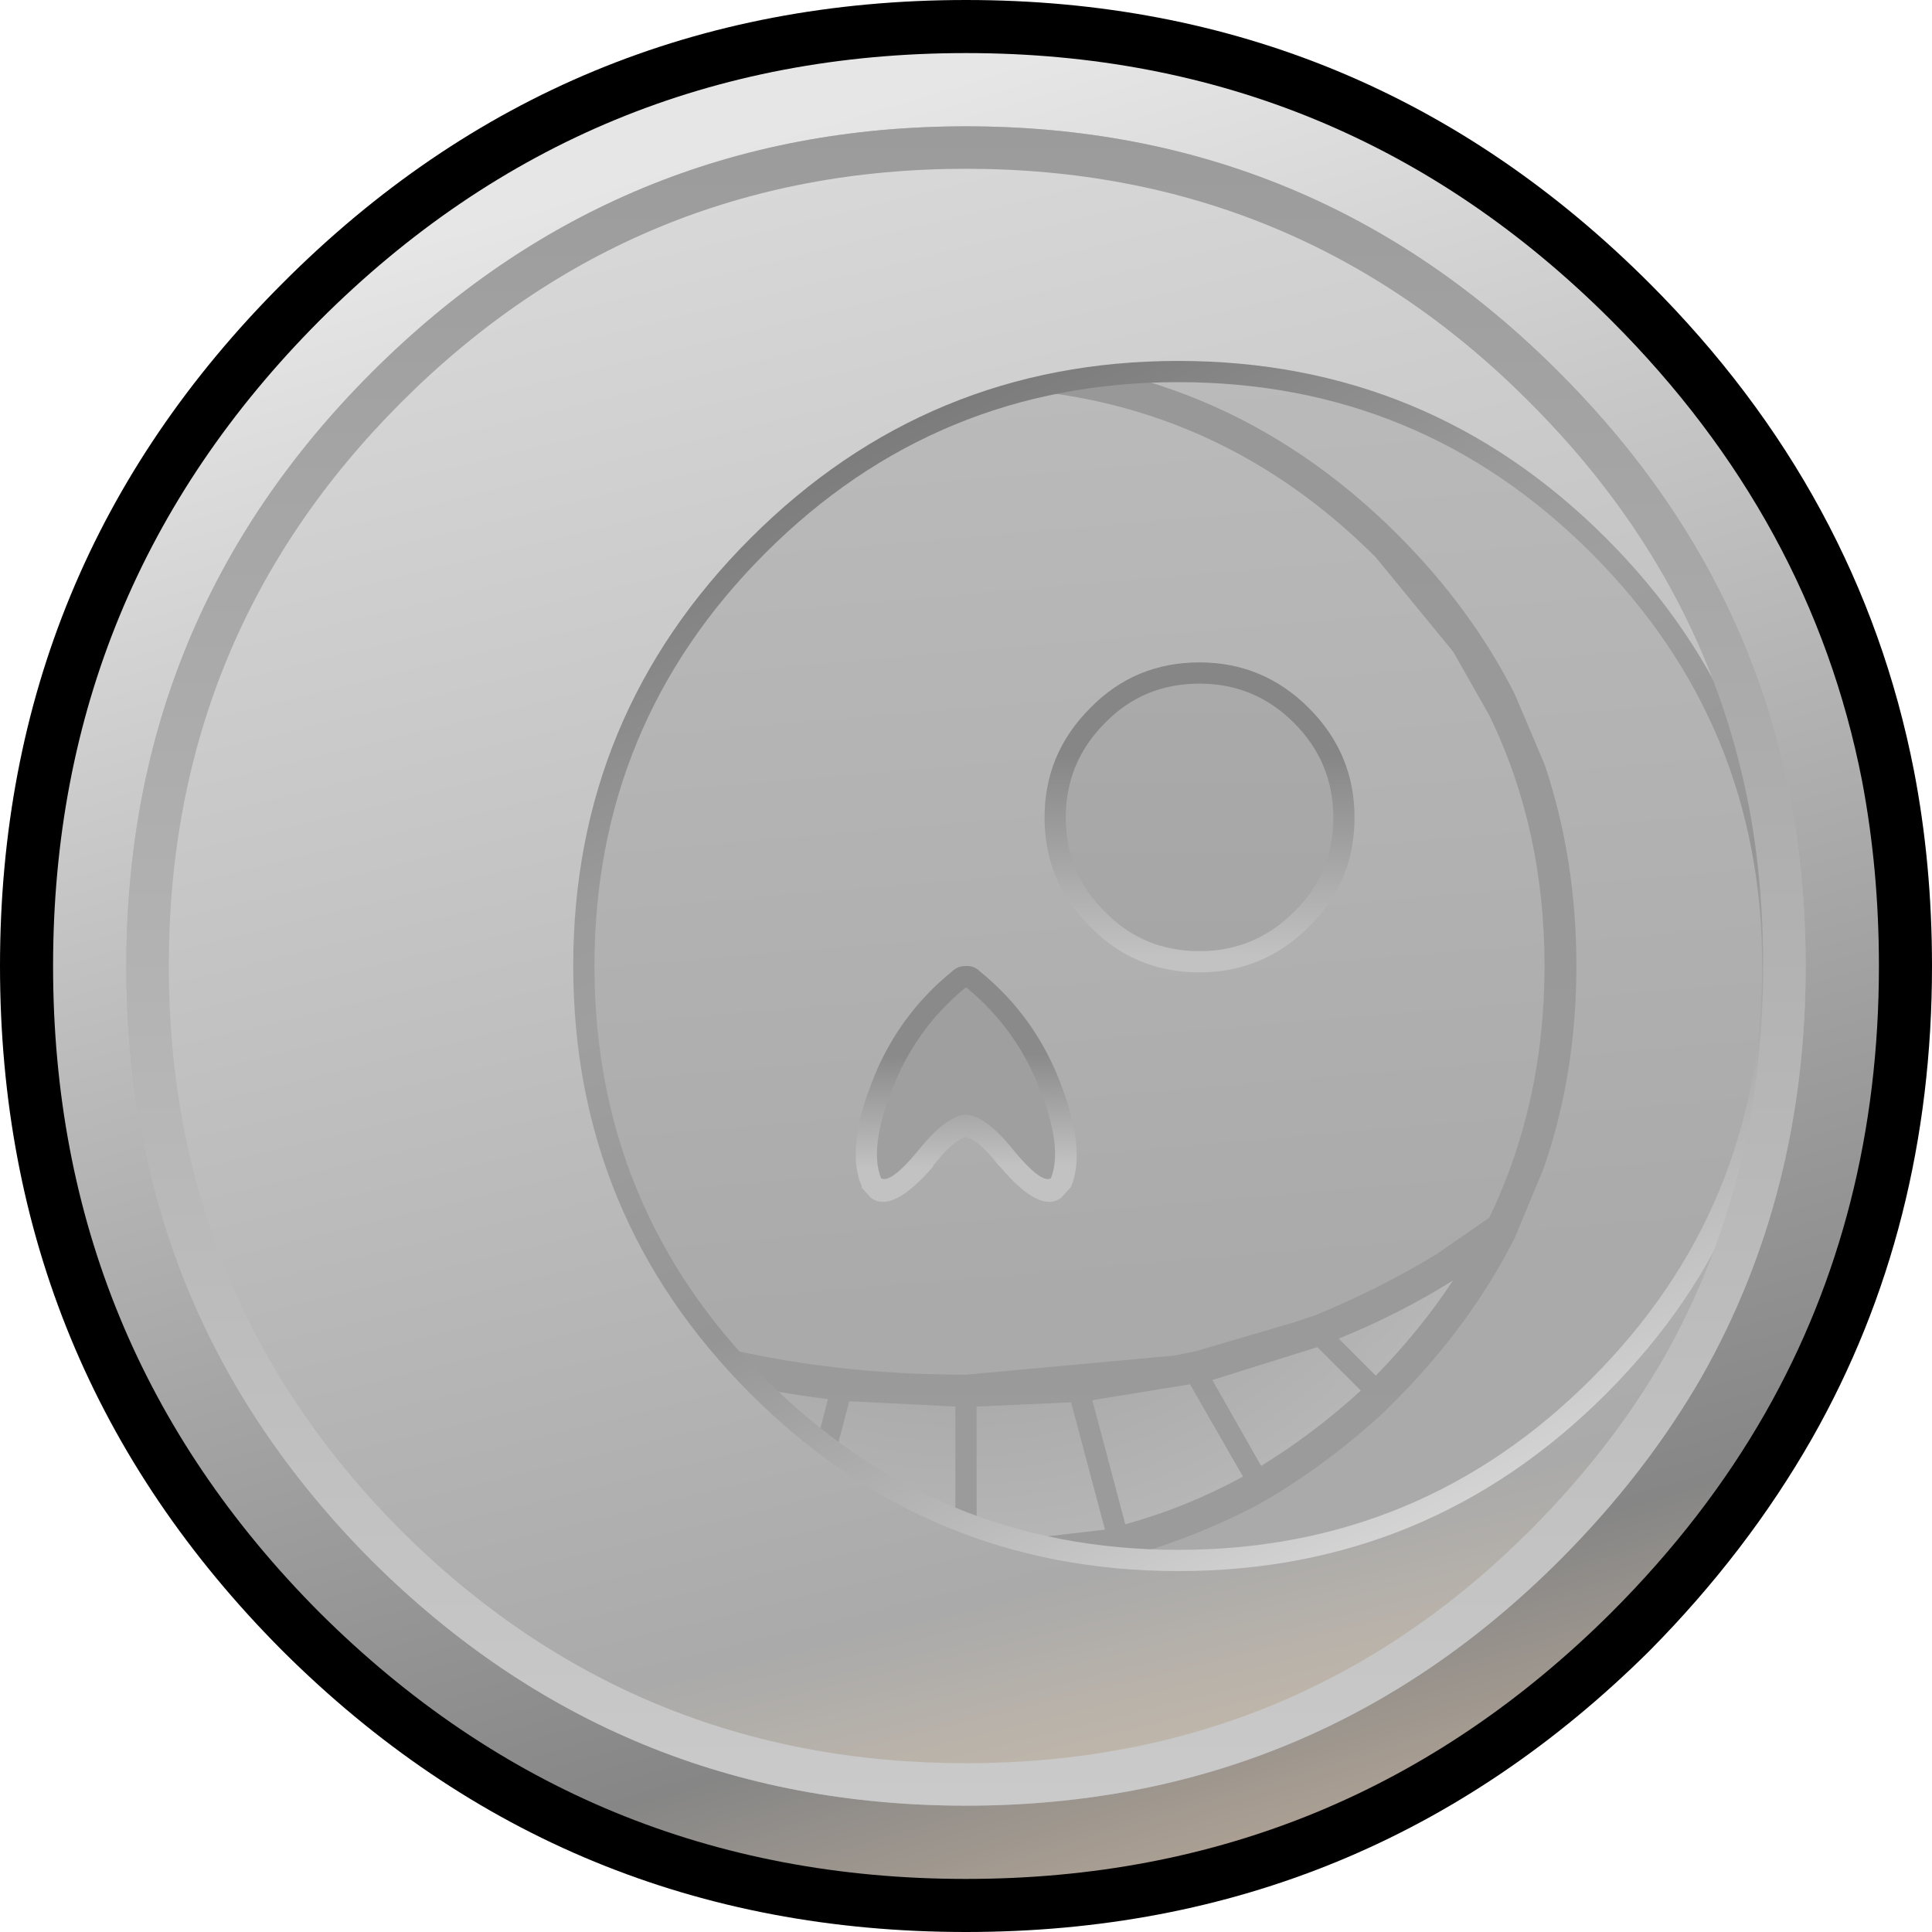 <?xml version="1.0" encoding="UTF-8" standalone="no"?>
<svg xmlns:xlink="http://www.w3.org/1999/xlink" height="91.0px" width="91.0px" xmlns="http://www.w3.org/2000/svg">
  <g transform="matrix(1.0, 0.0, 0.0, 1.0, 45.5, 45.5)">
    <path d="M32.2 -32.15 Q42.1 -22.25 44.65 -9.2 45.5 -4.8 45.5 0.0 45.5 12.3 39.85 22.25 36.8 27.6 32.2 32.25 18.85 45.5 0.0 45.5 -18.9 45.5 -32.2 32.25 -45.5 18.9 -45.5 0.0 -45.5 -18.85 -32.2 -32.15 -18.9 -45.5 0.0 -45.5 18.85 -45.5 32.2 -32.15" fill="#000000" fill-rule="evenodd" stroke="none"/>
    <path d="M28.25 -28.3 Q40.0 -16.55 40.0 0.0 40.0 16.55 28.25 28.25 16.55 40.0 0.0 40.0 -16.55 40.0 -28.3 28.25 -40.0 16.55 -40.0 0.0 -40.0 -16.55 -28.3 -28.3 -16.55 -40.0 0.0 -40.0 16.55 -40.0 28.25 -28.3" fill="url(#gradient0)" fill-rule="evenodd" stroke="none"/>
    <path d="M-8.4 27.6 L-7.45 27.85 -7.75 29.0 -8.7 28.75 -8.4 27.6" fill="url(#gradient1)" fill-rule="evenodd" stroke="none"/>
    <path d="M-0.5 28.75 L0.0 28.75 0.5 28.75 0.5 30.0 -0.5 30.0 -0.5 28.75" fill="url(#gradient2)" fill-rule="evenodd" stroke="none"/>
    <path d="M6.9 28.0 L7.85 27.75 8.2 29.0 7.25 29.25 6.9 28.0" fill="url(#gradient3)" fill-rule="evenodd" stroke="none"/>
    <path d="M4.95 20.55 L6.55 26.55 0.5 27.25 0.5 20.75 4.95 20.55 M10.55 19.7 L13.05 24.05 Q10.4 25.5 7.5 26.3 L5.95 20.45 10.55 19.7 M13.9 23.55 L11.6 19.5 16.55 17.95 18.6 20.0 Q16.35 22.05 13.9 23.55 M19.3 19.3 L17.55 17.55 Q20.4 16.4 22.95 14.8 21.4 17.15 19.3 19.3 M-0.5 20.75 L-0.5 27.25 Q-3.95 27.2 -7.05 26.4 L-5.5 20.5 -0.5 20.75 M-6.5 20.4 L-8.0 26.15 Q-14.3 24.25 -19.25 19.3 -21.35 17.2 -22.9 14.85 -15.8 19.25 -6.5 20.4" fill="url(#gradient4)" fill-rule="evenodd" stroke="none"/>
    <path d="M-8.4 27.6 Q-15.05 25.6 -20.3 20.35 -23.75 16.9 -25.8 12.85 L-27.2 9.55 Q-28.75 5.1 -28.75 0.0 -28.75 -5.1 -27.2 -9.55 L-25.8 -12.85 Q-23.75 -16.9 -20.3 -20.3 -11.9 -28.75 0.0 -28.75 11.9 -28.75 20.35 -20.3 23.8 -16.85 25.85 -12.8 L27.25 -9.5 Q28.75 -5.05 28.75 0.0 28.75 5.1 27.2 9.55 L25.85 12.8 Q23.8 16.85 20.35 20.35 L19.65 21.05 Q17.25 23.25 14.65 24.85 L13.8 25.35 Q10.95 26.85 7.85 27.75 L6.9 28.0 0.5 28.75 0.0 28.75 -0.5 28.75 Q-4.15 28.7 -7.45 27.85 L-8.4 27.6 M24.65 -11.8 L22.95 -14.8 19.3 -19.25 Q11.3 -27.25 0.0 -27.25 -11.3 -27.25 -19.25 -19.25 -21.35 -17.2 -22.9 -14.85 L-24.6 -11.85 Q-27.25 -6.5 -27.25 0.0 -27.25 6.5 -24.6 11.9 L-22.25 13.55 Q-13.0 19.25 0.0 19.25 L9.8 18.35 10.8 18.15 15.4 16.8 16.45 16.45 Q19.5 15.2 22.2 13.55 L24.65 11.85 Q27.25 6.45 27.25 0.0 27.25 -6.45 24.65 -11.8 M4.95 20.55 L0.5 20.75 0.5 27.25 6.55 26.55 4.95 20.55 M19.3 19.3 Q21.4 17.15 22.95 14.8 20.4 16.4 17.55 17.55 L19.3 19.3 M13.9 23.55 Q16.35 22.05 18.6 20.0 L16.55 17.95 11.6 19.5 13.9 23.55 M10.55 19.7 L5.95 20.45 7.5 26.3 Q10.4 25.5 13.05 24.05 L10.55 19.7 M-0.5 20.75 L-5.5 20.5 -7.05 26.4 Q-3.95 27.2 -0.5 27.25 L-0.5 20.75 M-6.5 20.4 Q-15.8 19.25 -22.9 14.85 -21.35 17.2 -19.25 19.3 -14.3 24.25 -8.0 26.15 L-6.5 20.4" fill="url(#gradient5)" fill-rule="evenodd" stroke="none"/>
    <path d="M0.65 0.25 Q3.3 2.4 4.5 5.65 5.65 8.7 4.95 10.4 L4.5 10.9 Q3.5 11.7 1.6 9.45 L1.55 9.4 1.5 9.35 Q0.6 8.2 0.0 8.05 -0.6 8.2 -1.5 9.35 L-1.55 9.4 -1.55 9.45 Q-3.5 11.7 -4.5 10.9 L-4.95 10.4 -4.9 10.4 Q-5.65 8.7 -4.5 5.65 -3.3 2.4 -0.65 0.25 -0.4 0.0 0.0 0.0 L0.05 0.0 Q0.4 0.0 0.65 0.25" fill="url(#gradient6)" fill-rule="evenodd" stroke="none"/>
    <path d="M5.85 -12.15 Q7.95 -14.3 11.0 -14.3 14.0 -14.3 16.15 -12.15 18.3 -10.0 18.3 -7.0 18.3 -4.05 16.3 -2.0 L16.25 -1.95 16.15 -1.85 Q14.0 0.3 11.0 0.3 7.95 0.3 5.85 -1.85 3.7 -3.95 3.7 -7.0 3.7 -10.0 5.85 -12.15" fill="url(#gradient7)" fill-rule="evenodd" stroke="none"/>
    <path d="M3.55 6.0 Q4.55 8.6 4.0 10.0 3.55 10.25 2.3 8.75 0.95 7.05 0.0 7.0 -0.95 7.05 -2.3 8.75 -3.55 10.25 -4.0 10.0 -4.55 8.6 -3.55 6.0 -2.45 3.0 0.0 1.0 2.45 3.0 3.55 6.0" fill="url(#gradient8)" fill-rule="evenodd" stroke="none"/>
    <path d="M4.7 -7.0 Q4.7 -9.6 6.55 -11.45 8.35 -13.3 11.0 -13.3 13.6 -13.3 15.45 -11.45 17.3 -9.6 17.3 -7.0 17.3 -4.35 15.45 -2.55 13.6 -0.7 11.0 -0.7 8.35 -0.7 6.55 -2.55 4.7 -4.35 4.7 -7.0" fill="url(#gradient9)" fill-rule="evenodd" stroke="none"/>
    <path d="M29.8 -19.8 Q21.6 -28.0 10.0 -28.0 -1.6 -28.0 -9.8 -19.8 -18.0 -11.6 -18.0 0.0 -18.0 11.6 -9.8 19.8 -1.6 28.0 10.0 28.0 21.6 28.0 29.8 19.8 37.0 12.65 37.9 2.85 37.0 16.75 26.85 26.85 15.75 38.0 0.0 38.0 -15.75 38.0 -26.9 26.85 -38.0 15.75 -38.0 0.0 -38.0 -15.75 -26.9 -26.9 -15.75 -38.0 0.0 -38.0 15.75 -38.0 26.85 -26.9 37.0 -16.75 37.9 -2.85 37.0 -12.6 29.8 -19.8" fill="url(#gradient10)" fill-rule="evenodd" stroke="none"/>
    <path d="M10.0 -28.5 Q21.8 -28.5 30.15 -20.15 38.5 -11.8 38.5 0.0 38.5 11.8 30.15 20.15 21.8 28.5 10.0 28.5 -1.8 28.5 -10.15 20.15 -18.5 11.8 -18.5 0.0 -18.5 -11.8 -10.15 -20.15 -1.8 -28.5 10.0 -28.5 M29.45 -19.45 Q21.4 -27.5 10.0 -27.5 -1.4 -27.5 -9.45 -19.45 -17.5 -11.4 -17.5 0.0 -17.5 11.4 -9.45 19.45 -1.4 27.5 10.0 27.5 21.4 27.5 29.45 19.45 37.5 11.4 37.5 0.0 37.5 -11.4 29.45 -19.45" fill="url(#gradient11)" fill-rule="evenodd" stroke="none"/>
    <path d="M30.4 -30.4 Q39.8 -21.0 42.2 -8.75 43.0 -4.55 43.0 0.0 43.0 11.65 37.65 21.05 34.8 26.05 30.4 30.45 17.8 43.0 0.0 43.0 -17.85 43.0 -30.45 30.45 -43.0 17.85 -43.0 0.0 -43.0 -17.8 -30.45 -30.4 -17.85 -43.0 0.0 -43.0 17.8 -43.0 30.4 -30.4 M27.95 -27.95 Q16.4 -39.55 0.0 -39.55 -16.4 -39.55 -28.0 -27.95 -39.55 -16.4 -39.55 0.0 -39.55 16.4 -28.0 28.0 -16.4 39.55 0.0 39.55 16.4 39.55 27.95 28.0 32.0 23.95 34.65 19.35 39.55 10.7 39.55 0.0 39.55 -4.2 38.8 -8.05 36.6 -19.3 27.95 -27.95" fill="url(#gradient12)" fill-rule="evenodd" stroke="none"/>
    <path d="M27.95 -27.95 Q36.6 -19.3 38.8 -8.05 39.55 -4.2 39.55 0.0 39.55 10.7 34.65 19.35 32.0 23.95 27.95 28.0 16.4 39.55 0.0 39.55 -16.4 39.55 -28.0 28.0 -39.55 16.4 -39.55 0.0 -39.55 -16.4 -28.0 -27.95 -16.4 -39.55 0.0 -39.55 16.4 -39.55 27.95 -27.95 M26.55 -26.55 Q15.6 -37.55 0.0 -37.55 -15.6 -37.55 -26.6 -26.55 -37.55 -15.6 -37.55 0.0 -37.55 15.6 -26.6 26.6 -15.6 37.55 0.0 37.55 15.6 37.55 26.55 26.6 30.4 22.75 32.9 18.4 37.55 10.15 37.55 0.0 37.55 -4.0 36.85 -7.65 34.75 -18.35 26.55 -26.55" fill="url(#gradient13)" fill-rule="evenodd" stroke="none"/>
  </g>
  <defs>
    <linearGradient gradientTransform="matrix(-0.003, -0.036, 0.035, -0.003, -9.5, 0.9)" gradientUnits="userSpaceOnUse" id="gradient0" spreadMethod="pad" x1="-819.2" x2="819.2">
      <stop offset="0.231" stop-color="#aaaaaa"/>
      <stop offset="1.0" stop-color="#bbbbbb"/>
    </linearGradient>
    <linearGradient gradientTransform="matrix(-0.001, 0.005, -0.006, -0.001, -6.55, 21.2)" gradientUnits="userSpaceOnUse" id="gradient1" spreadMethod="pad" x1="-819.2" x2="819.2">
      <stop offset="0.365" stop-color="#636363"/>
      <stop offset="1.0" stop-color="#c2c2c2"/>
    </linearGradient>
    <linearGradient gradientTransform="matrix(3.0E-4, 0.006, -0.006, 4.0E-4, 0.5, 23.85)" gradientUnits="userSpaceOnUse" id="gradient2" spreadMethod="pad" x1="-819.2" x2="819.2">
      <stop offset="0.365" stop-color="#636363"/>
      <stop offset="1.0" stop-color="#c2c2c2"/>
    </linearGradient>
    <linearGradient gradientTransform="matrix(0.001, 0.005, -0.006, 0.001, 6.45, 24.25)" gradientUnits="userSpaceOnUse" id="gradient3" spreadMethod="pad" x1="-819.2" x2="819.2">
      <stop offset="0.365" stop-color="#636363"/>
      <stop offset="1.0" stop-color="#a6a6a6"/>
    </linearGradient>
    <radialGradient cx="0" cy="0" gradientTransform="matrix(0.035, 0.0, 0.0, 0.035, -0.1, 0.15)" gradientUnits="userSpaceOnUse" id="gradient4" r="819.2" spreadMethod="pad">
      <stop offset="0.576" stop-color="#a6a6a6"/>
      <stop offset="1.0" stop-color="#b8b8b8"/>
    </radialGradient>
    <linearGradient gradientTransform="matrix(0.0, 0.035, -0.035, 0.0, -3.6, 1.1)" gradientUnits="userSpaceOnUse" id="gradient5" spreadMethod="pad" x1="-819.2" x2="819.2">
      <stop offset="0.0" stop-color="#989898"/>
      <stop offset="1.0" stop-color="#9b9b9b"/>
    </linearGradient>
    <linearGradient gradientTransform="matrix(1.0E-4, 0.006, -0.006, 1.0E-4, 0.05, 5.55)" gradientUnits="userSpaceOnUse" id="gradient6" spreadMethod="pad" x1="-819.2" x2="819.2">
      <stop offset="0.361" stop-color="#8a8a8a"/>
      <stop offset="0.898" stop-color="#c2c2c2"/>
    </linearGradient>
    <linearGradient gradientTransform="matrix(0.0, 0.008, -0.008, 0.0, 11.0, -7.0)" gradientUnits="userSpaceOnUse" id="gradient7" spreadMethod="pad" x1="-819.2" x2="819.2">
      <stop offset="0.275" stop-color="#868686"/>
      <stop offset="1.0" stop-color="#c2c2c2"/>
    </linearGradient>
    <linearGradient gradientTransform="matrix(0.0, 0.005, -0.005, 0.0, 0.0, 5.5)" gradientUnits="userSpaceOnUse" id="gradient8" spreadMethod="pad" x1="-819.2" x2="819.2">
      <stop offset="0.0" stop-color="#9f9f9f"/>
      <stop offset="1.0" stop-color="#9f9f9f"/>
    </linearGradient>
    <linearGradient gradientTransform="matrix(0.0, 0.008, -0.008, 0.0, 11.0, -7.0)" gradientUnits="userSpaceOnUse" id="gradient9" spreadMethod="pad" x1="-819.2" x2="819.2">
      <stop offset="0.0" stop-color="#aaaaaa"/>
      <stop offset="1.0" stop-color="#a6a6a6"/>
    </linearGradient>
    <linearGradient gradientTransform="matrix(0.011, 0.045, -0.045, 0.011, -0.4, 0.0)" gradientUnits="userSpaceOnUse" id="gradient10" spreadMethod="pad" x1="-819.2" x2="819.2">
      <stop offset="0.0" stop-color="#d8d8d8"/>
      <stop offset="0.886" stop-color="#aaaaaa"/>
      <stop offset="1.0" stop-color="#bfb6aa"/>
    </linearGradient>
    <linearGradient gradientTransform="matrix(0.015, 0.032, -0.032, 0.015, 10.0, 0.0)" gradientUnits="userSpaceOnUse" id="gradient11" spreadMethod="pad" x1="-819.2" x2="819.2">
      <stop offset="0.0" stop-color="#7b7b7b"/>
      <stop offset="0.251" stop-color="#9b9b9b"/>
      <stop offset="0.345" stop-color="#9f9f9f"/>
      <stop offset="0.616" stop-color="#959595"/>
      <stop offset="1.0" stop-color="#d5d5d5"/>
    </linearGradient>
    <linearGradient gradientTransform="matrix(0.015, 0.051, -0.05, 0.015, 0.0, 0.0)" gradientUnits="userSpaceOnUse" id="gradient12" spreadMethod="pad" x1="-819.2" x2="819.2">
      <stop offset="0.039" stop-color="#e6e6e6"/>
      <stop offset="0.882" stop-color="#868686"/>
      <stop offset="1.0" stop-color="#aca093"/>
    </linearGradient>
    <linearGradient gradientTransform="matrix(0.0, 0.048, -0.048, 0.0, 0.0, 0.0)" gradientUnits="userSpaceOnUse" id="gradient13" spreadMethod="pad" x1="-819.2" x2="819.2">
      <stop offset="0.0" stop-color="#9b9b9b"/>
      <stop offset="1.0" stop-color="#cacaca"/>
    </linearGradient>
  </defs>
</svg>
